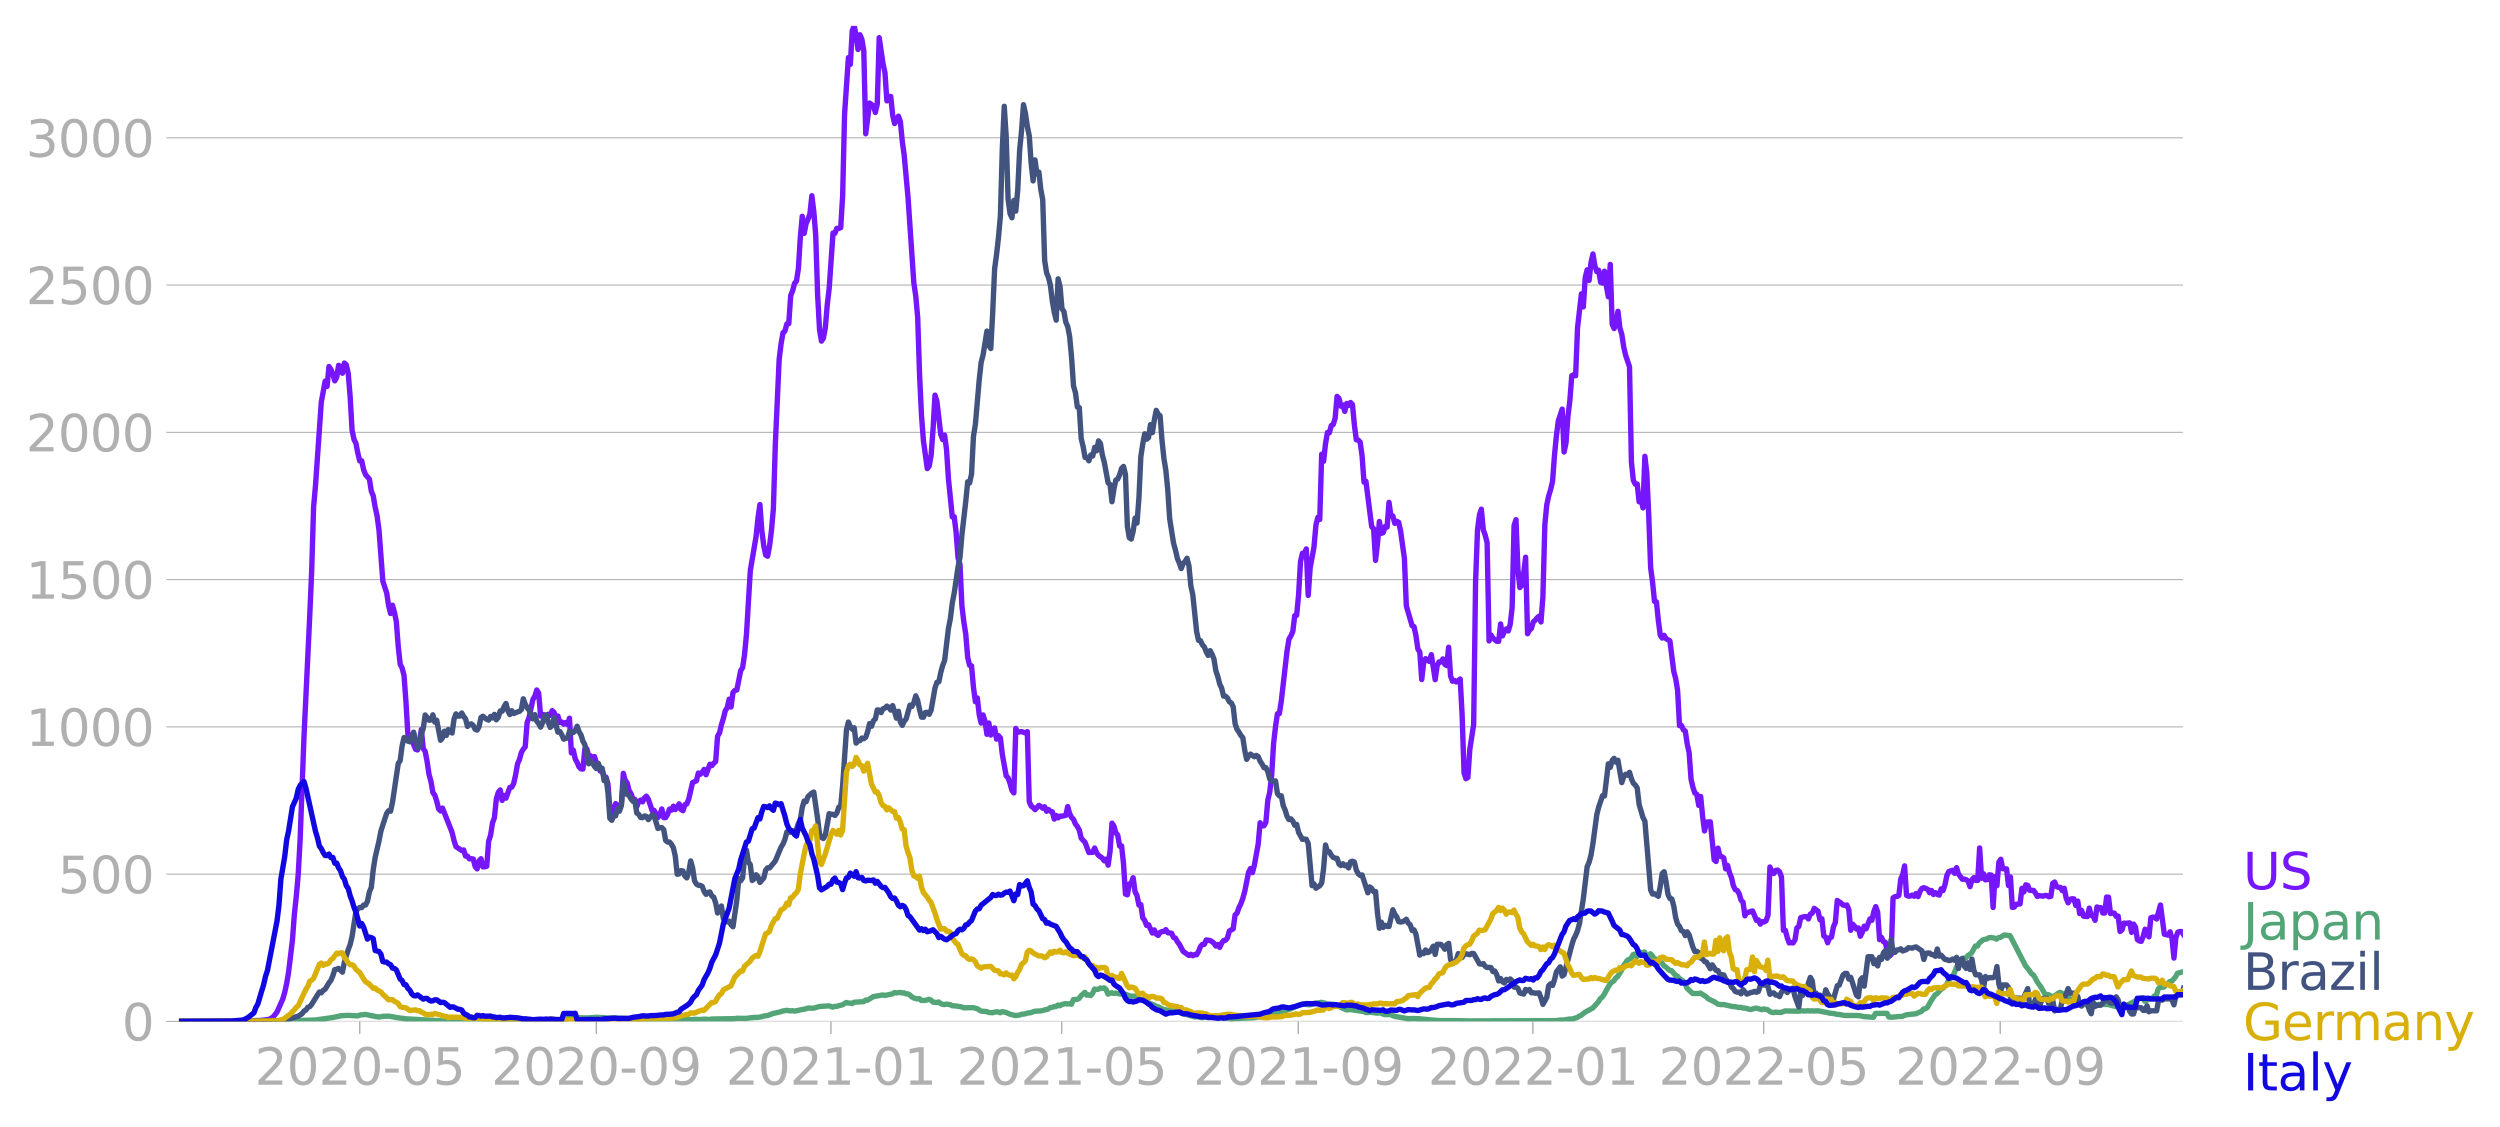 <svg xmlns="http://www.w3.org/2000/svg" xmlns:xlink="http://www.w3.org/1999/xlink" width="928.157" height="418.317" viewBox="0 0 696.117 313.738"><defs><style>*{stroke-linejoin:round;stroke-linecap:butt}</style></defs><g id="figure_1"><path id="patch_1" d="M0 313.738h696.117V0H0v313.738z" style="fill:none"/><g id="axes_1"><path id="patch_2" d="M49.83 284.4h558V7.2h-558v277.2z" style="fill:none"/><g id="matplotlib.axis_1"><g id="xtick_1"><g id="line2d_1"><defs><path id="ma70fca0726" d="M0 0v3.5" style="stroke:#b0b0b0;stroke-width:.4"/></defs><use xlink:href="#ma70fca0726" x="100.168" y="284.4" style="fill:#b0b0b0;stroke:#b0b0b0;stroke-width:.4"/></g><g id="text_1" style="fill:#b0b0b0" transform="matrix(.14 0 0 -.14 70.92 302.038)"><defs><path id="DejaVuSans-32" d="M1228 531h2203V0H469v531q359 372 979 998 621 627 780 809 303 340 423 576 121 236 121 464 0 372-261 606-261 235-680 235-297 0-627-103-329-103-704-313v638q381 153 712 231 332 78 607 78 725 0 1156-363 431-362 431-968 0-288-108-546-107-257-392-607-78-91-497-524-418-433-1181-1211z" transform="scale(.016)"/><path id="DejaVuSans-30" d="M2034 4250q-487 0-733-480-245-479-245-1442 0-959 245-1439 246-480 733-480 491 0 736 480 246 480 246 1439 0 963-246 1442-245 480-736 480zm0 500q785 0 1199-621 414-620 414-1801 0-1178-414-1799Q2819-91 2034-91q-784 0-1198 620-414 621-414 1799 0 1181 414 1801 414 621 1198 621z" transform="scale(.016)"/><path id="DejaVuSans-2d" d="M313 2009h1684v-512H313v512z" transform="scale(.016)"/><path id="DejaVuSans-35" d="M691 4666h2478v-532H1269V2991q137 47 274 70 138 23 276 23 781 0 1237-428 457-428 457-1159 0-753-469-1171Q2575-91 1722-91q-294 0-599 50Q819 9 494 109v635q281-153 581-228t634-75q541 0 856 284 316 284 316 772 0 487-316 771-315 285-856 285-253 0-505-56-251-56-513-175v2344z" transform="scale(.016)"/></defs><use xlink:href="#DejaVuSans-32"/><use xlink:href="#DejaVuSans-30" x="63.623"/><use xlink:href="#DejaVuSans-32" x="127.246"/><use xlink:href="#DejaVuSans-30" x="190.869"/><use xlink:href="#DejaVuSans-2d" x="254.492"/><use xlink:href="#DejaVuSans-30" x="290.576"/><use xlink:href="#DejaVuSans-35" x="354.199"/></g></g><g id="xtick_2"><use xlink:href="#ma70fca0726" id="line2d_2" x="166.035" y="284.4" style="fill:#b0b0b0;stroke:#b0b0b0;stroke-width:.4"/><g id="text_2" style="fill:#b0b0b0" transform="matrix(.14 0 0 -.14 136.787 302.038)"><defs><path id="DejaVuSans-39" d="M703 97v575q238-113 481-172 244-59 479-59 625 0 954 420 330 420 377 1277-181-269-460-413-278-144-615-144-700 0-1108 423-408 424-408 1159 0 718 425 1152 425 435 1131 435 810 0 1236-621 427-620 427-1801 0-1103-524-1761Q2575-91 1691-91q-238 0-482 47Q966 3 703 97zm1256 1978q425 0 673 290 249 291 249 798 0 503-249 795-248 292-673 292t-673-292q-248-292-248-795 0-507 248-798 248-290 673-290z" transform="scale(.016)"/></defs><use xlink:href="#DejaVuSans-32"/><use xlink:href="#DejaVuSans-30" x="63.623"/><use xlink:href="#DejaVuSans-32" x="127.246"/><use xlink:href="#DejaVuSans-30" x="190.869"/><use xlink:href="#DejaVuSans-2d" x="254.492"/><use xlink:href="#DejaVuSans-30" x="290.576"/><use xlink:href="#DejaVuSans-39" x="354.199"/></g></g><g id="xtick_3"><use xlink:href="#ma70fca0726" id="line2d_3" x="231.367" y="284.4" style="fill:#b0b0b0;stroke:#b0b0b0;stroke-width:.4"/><g id="text_3" style="fill:#b0b0b0" transform="matrix(.14 0 0 -.14 202.12 302.038)"><defs><path id="DejaVuSans-31" d="M794 531h1031v3560L703 3866v575l1116 225h631V531h1031V0H794v531z" transform="scale(.016)"/></defs><use xlink:href="#DejaVuSans-32"/><use xlink:href="#DejaVuSans-30" x="63.623"/><use xlink:href="#DejaVuSans-32" x="127.246"/><use xlink:href="#DejaVuSans-31" x="190.869"/><use xlink:href="#DejaVuSans-2d" x="254.492"/><use xlink:href="#DejaVuSans-30" x="290.576"/><use xlink:href="#DejaVuSans-31" x="354.199"/></g></g><g id="xtick_4"><use xlink:href="#ma70fca0726" id="line2d_4" x="295.628" y="284.4" style="fill:#b0b0b0;stroke:#b0b0b0;stroke-width:.4"/><g id="text_4" style="fill:#b0b0b0" transform="matrix(.14 0 0 -.14 266.38 302.038)"><use xlink:href="#DejaVuSans-32"/><use xlink:href="#DejaVuSans-30" x="63.623"/><use xlink:href="#DejaVuSans-32" x="127.246"/><use xlink:href="#DejaVuSans-31" x="190.869"/><use xlink:href="#DejaVuSans-2d" x="254.492"/><use xlink:href="#DejaVuSans-30" x="290.576"/><use xlink:href="#DejaVuSans-35" x="354.199"/></g></g><g id="xtick_5"><use xlink:href="#ma70fca0726" id="line2d_5" x="361.496" y="284.4" style="fill:#b0b0b0;stroke:#b0b0b0;stroke-width:.4"/><g id="text_5" style="fill:#b0b0b0" transform="matrix(.14 0 0 -.14 332.248 302.038)"><use xlink:href="#DejaVuSans-32"/><use xlink:href="#DejaVuSans-30" x="63.623"/><use xlink:href="#DejaVuSans-32" x="127.246"/><use xlink:href="#DejaVuSans-31" x="190.869"/><use xlink:href="#DejaVuSans-2d" x="254.492"/><use xlink:href="#DejaVuSans-30" x="290.576"/><use xlink:href="#DejaVuSans-39" x="354.199"/></g></g><g id="xtick_6"><use xlink:href="#ma70fca0726" id="line2d_6" x="426.828" y="284.4" style="fill:#b0b0b0;stroke:#b0b0b0;stroke-width:.4"/><g id="text_6" style="fill:#b0b0b0" transform="matrix(.14 0 0 -.14 397.58 302.038)"><use xlink:href="#DejaVuSans-32"/><use xlink:href="#DejaVuSans-30" x="63.623"/><use xlink:href="#DejaVuSans-32" x="127.246"/><use xlink:href="#DejaVuSans-32" x="190.869"/><use xlink:href="#DejaVuSans-2d" x="254.492"/><use xlink:href="#DejaVuSans-30" x="290.576"/><use xlink:href="#DejaVuSans-31" x="354.199"/></g></g><g id="xtick_7"><use xlink:href="#ma70fca0726" id="line2d_7" x="491.089" y="284.4" style="fill:#b0b0b0;stroke:#b0b0b0;stroke-width:.4"/><g id="text_7" style="fill:#b0b0b0" transform="matrix(.14 0 0 -.14 461.841 302.038)"><use xlink:href="#DejaVuSans-32"/><use xlink:href="#DejaVuSans-30" x="63.623"/><use xlink:href="#DejaVuSans-32" x="127.246"/><use xlink:href="#DejaVuSans-32" x="190.869"/><use xlink:href="#DejaVuSans-2d" x="254.492"/><use xlink:href="#DejaVuSans-30" x="290.576"/><use xlink:href="#DejaVuSans-35" x="354.199"/></g></g><g id="xtick_8"><use xlink:href="#ma70fca0726" id="line2d_8" x="556.957" y="284.4" style="fill:#b0b0b0;stroke:#b0b0b0;stroke-width:.4"/><g id="text_8" style="fill:#b0b0b0" transform="matrix(.14 0 0 -.14 527.709 302.038)"><use xlink:href="#DejaVuSans-32"/><use xlink:href="#DejaVuSans-30" x="63.623"/><use xlink:href="#DejaVuSans-32" x="127.246"/><use xlink:href="#DejaVuSans-32" x="190.869"/><use xlink:href="#DejaVuSans-2d" x="254.492"/><use xlink:href="#DejaVuSans-30" x="290.576"/><use xlink:href="#DejaVuSans-39" x="354.199"/></g></g></g><g id="matplotlib.axis_2"><g id="ytick_1"><path id="line2d_9" d="M49.83 284.4h558" clip-path="url(#p54c6585b5b)" style="fill:none;stroke:#b0b0b0;stroke-width:.3;stroke-linecap:square"/><g id="line2d_10"><defs><path id="me54a532d33" d="M0 0h-3.5" style="stroke:#b0b0b0;stroke-width:.3"/></defs><use xlink:href="#me54a532d33" x="49.83" y="284.4" style="fill:#b0b0b0;stroke:#b0b0b0;stroke-width:.3"/></g><use xlink:href="#DejaVuSans-30" id="text_9" style="fill:#b0b0b0" transform="matrix(.14 0 0 -.14 33.922 289.719)"/></g><g id="ytick_2"><path id="line2d_11" d="M49.83 243.394h558" clip-path="url(#p54c6585b5b)" style="fill:none;stroke:#b0b0b0;stroke-width:.3;stroke-linecap:square"/><use xlink:href="#me54a532d33" id="line2d_12" x="49.83" y="243.394" style="fill:#b0b0b0;stroke:#b0b0b0;stroke-width:.3"/><g id="text_10" style="fill:#b0b0b0" transform="matrix(.14 0 0 -.14 16.108 248.713)"><use xlink:href="#DejaVuSans-35"/><use xlink:href="#DejaVuSans-30" x="63.623"/><use xlink:href="#DejaVuSans-30" x="127.246"/></g></g><g id="ytick_3"><path id="line2d_13" d="M49.83 202.388h558" clip-path="url(#p54c6585b5b)" style="fill:none;stroke:#b0b0b0;stroke-width:.3;stroke-linecap:square"/><use xlink:href="#me54a532d33" id="line2d_14" x="49.83" y="202.388" style="fill:#b0b0b0;stroke:#b0b0b0;stroke-width:.3"/><g id="text_11" style="fill:#b0b0b0" transform="matrix(.14 0 0 -.14 7.2 207.707)"><use xlink:href="#DejaVuSans-31"/><use xlink:href="#DejaVuSans-30" x="63.623"/><use xlink:href="#DejaVuSans-30" x="127.246"/><use xlink:href="#DejaVuSans-30" x="190.869"/></g></g><g id="ytick_4"><path id="line2d_15" d="M49.83 161.382h558" clip-path="url(#p54c6585b5b)" style="fill:none;stroke:#b0b0b0;stroke-width:.3;stroke-linecap:square"/><use xlink:href="#me54a532d33" id="line2d_16" x="49.83" y="161.382" style="fill:#b0b0b0;stroke:#b0b0b0;stroke-width:.3"/><g id="text_12" style="fill:#b0b0b0" transform="matrix(.14 0 0 -.14 7.2 166.701)"><use xlink:href="#DejaVuSans-31"/><use xlink:href="#DejaVuSans-35" x="63.623"/><use xlink:href="#DejaVuSans-30" x="127.246"/><use xlink:href="#DejaVuSans-30" x="190.869"/></g></g><g id="ytick_5"><path id="line2d_17" d="M49.83 120.376h558" clip-path="url(#p54c6585b5b)" style="fill:none;stroke:#b0b0b0;stroke-width:.3;stroke-linecap:square"/><use xlink:href="#me54a532d33" id="line2d_18" x="49.83" y="120.376" style="fill:#b0b0b0;stroke:#b0b0b0;stroke-width:.3"/><g id="text_13" style="fill:#b0b0b0" transform="matrix(.14 0 0 -.14 7.2 125.695)"><use xlink:href="#DejaVuSans-32"/><use xlink:href="#DejaVuSans-30" x="63.623"/><use xlink:href="#DejaVuSans-30" x="127.246"/><use xlink:href="#DejaVuSans-30" x="190.869"/></g></g><g id="ytick_6"><path id="line2d_19" d="M49.83 79.37h558" clip-path="url(#p54c6585b5b)" style="fill:none;stroke:#b0b0b0;stroke-width:.3;stroke-linecap:square"/><use xlink:href="#me54a532d33" id="line2d_20" x="49.83" y="79.37" style="fill:#b0b0b0;stroke:#b0b0b0;stroke-width:.3"/><g id="text_14" style="fill:#b0b0b0" transform="matrix(.14 0 0 -.14 7.2 84.69)"><use xlink:href="#DejaVuSans-32"/><use xlink:href="#DejaVuSans-35" x="63.623"/><use xlink:href="#DejaVuSans-30" x="127.246"/><use xlink:href="#DejaVuSans-30" x="190.869"/></g></g><g id="ytick_7"><path id="line2d_21" d="M49.83 38.364h558" clip-path="url(#p54c6585b5b)" style="fill:none;stroke:#b0b0b0;stroke-width:.3;stroke-linecap:square"/><use xlink:href="#me54a532d33" id="line2d_22" x="49.83" y="38.364" style="fill:#b0b0b0;stroke:#b0b0b0;stroke-width:.3"/><g id="text_15" style="fill:#b0b0b0" transform="matrix(.14 0 0 -.14 7.2 43.683)"><defs><path id="DejaVuSans-33" d="M2597 2516q453-97 707-404 255-306 255-756 0-690-475-1069Q2609-91 1734-91q-293 0-604 58T488 141v609q262-153 574-231 313-78 654-78 593 0 904 234t311 681q0 413-289 645-289 233-804 233h-544v519h569q465 0 712 186t247 536q0 359-255 551-254 193-729 193-260 0-557-57-297-56-653-174v562q360 100 674 150t592 50q719 0 1137-327 419-326 419-882 0-388-222-655t-631-370z" transform="scale(.016)"/></defs><use xlink:href="#DejaVuSans-33"/><use xlink:href="#DejaVuSans-30" x="63.623"/><use xlink:href="#DejaVuSans-30" x="127.246"/><use xlink:href="#DejaVuSans-30" x="190.869"/></g></g></g><path id="line2d_23" d="m49.83 284.4 18.743-.082 2.677-.152 1.071-.012 1.071-.117 1.607-.211 1.07-.668 1.072-1.37 1.606-3.633.536-1.874.535-2.414.536-3.198 1.071-8.916.536-7.147.535-5.002.536-6.093.535-9.794 1.071-28.54 1.607-33.754.535-12.372.536-17.89.535-6.034 1.607-23.163 1.07-5.834.536 1.464.536-5.53.535.809.536 1.288.535 1.887.536-.984.535-3.34.536.34.535 1.863.536-2.823.535.468.536 2.39.535 6.467.536 9.362.535 2.577.536 1.066.535 2.765.536 2.156.535-.047.536 2.484.535 1.37 1.071 1.242.536 3.351.535 1.3.536 3.187.535 2.367.536 4.03 1.07 14.212 1.072 3.257.535 3.538.536 2.18.535-2.297.536 1.921.535 2.637.536 6.877.535 4.967.536 1.067.536 2.062.535 7.287.536 9.08.535.21 1.607 3.996.535.187.536-1.956.535-3.726.536 5.296.535.796.536 2.8.535 3.632.536 1.91.535 3.105.536.726.535 1.664.536 2.19.535.551.536-.796 2.677 6.795.536 2.25.535 1.675 1.607 1.101.535-.164.536 1.71.535.024.536.75.535-.047.536.094.535 2.12.536.621.535-2.237.536-.586.535 2.25h.536l.535-.165.536-6.97.535-1.641.536-3.445.535-1.476.536-5.225.535-1.804.536-.68.535 2.917.536-1.394.535.762 1.071-2.988.536-.07.536-1.031.535-2.355.536-3.081.535-1.23.536-1.957.535-.914.536-.656.535-6.795.536-1.36 1.07-5.037.536-.914.536-1.734.535.867.536 6.397.535-.457.536.14.535 1.266.536-1.453.535.316.536-1.312.535.469.536 2.038.535-1.019.536 1.804.535-.14.536.597.535-.445.536.55.535-1.757.536 9.654.535-.773.536 2.449.535.972.536 1.277.535.527.536.047.535-5.541.536-.082.535 2.026.536-.082.535.774.536-.574.535 1.827 1.071 2.215.536-.34.535 1.98.536.047.535 1.863.536 6.959.535-.539.536 1.324.535-2.238 1.071 1.148.536-1.148.535-8.412.536 1.957.536.69.535 2.157.536.831.535 1.512.536.105.535 1.992.536-1.383.535-.445.536.516.535-1.125.536-.457.535.844 1.071 3.198.536-.094 1.07 1.957.536-.762.536-1.581.535 2.413.536-.011.535-.903.536-1.464.535.293.536-1.102.535.938.536-.61.535-.972.536 1.558.535.34.536-1.664.535-.222.536-1.36 1.07-4.58 1.072-.516.535-2.144.536.352.535-.54.536-.82.535 1.477 1.071-2.917.536.386.535-.668.536-.48.535-7.065.536-.89.535-2.296.536-1.734.535-2.191.536-.773.535-2.402.536 2.167.535-4.03.536-.598.536-.105 1.07-5.366.536-.867.536-3.585.535-5.589 1.071-17.808 1.607-9.501.535-5.167.536-3.738.535 7.276.536 4.17.535 2.602.536.328.535-2.789.536-4.381.535-6.08.536-17.75 1.07-23.784.536-4.358.536-3.093.535-.457.536-1.992.535-.082.536-7.838.535-1.312.536-2.062.535-.633.536-3.526.535-8.623.536-5.893.535 4.756.536-2.706.535-1.207.536-1.535.535-5.038.536 4.359.535 6.56.536 16.766.535 9.654.536 3.14.535-.843.536-2.847.535-6.386.536-4.592 1.07-15.419.536.059.536-1.37.535.023.536-.211.535-8.775.536-22.823 1.071-15.746.536 1.862.535-9.384.536-1.324.535 2.624.536 3.949.535-4.09.536 1.254.535 3.234.536 23.08 1.07-8.552 1.072.785.535 1.827.536-2.354.535-18.465 1.071 7.276.536 2.507.535 7.803.536-1.23.535.011.536 5.19.535 2.344.536-.89.535-1.149.536 1.523.535 5.495.536 3.878 1.07 11.798 1.607 23.701.536 3.644.535 5.893.536 16.262.535 11.177.536 7.041 1.07 7.71.536-.692.536-3.081.535-7.194.536-9.478.535 1.699 1.071 9.22.536 1.453.535-1.253.536 4.042.535 8.13 1.071 10.615.536-.07.535 4.499.536 7.006.536 1.78.535 11.553.536 4.475.535 3.41.536 6.467.535 2.19.536.153.535 5.975.536 4.007.535-1.043.536 4.687.535 2.308.536-2.25.535 1.781.536 3.597.535-3.14.536 3.35.535-1.557.536-.41.535 3.104.536-.96.535.62.536 4.581 1.07 5.964.536.574.536 1.511.535 1.992.536.691.535-17.937.536 1.031 1.07-.176 1.072.399.535-.375.536 19.507.535 1.23.536.387.535.597 1.071-1.183.536.316.535.457.536-.398.535 1.253.536-.48.535.48.536.176.535 2.004.536-1.008.535.668.536-.48.535.011 1.071-.222.536-2.45.535 1.993.536 1.03.536.54.535 1.288.536.703.535.984.536 2.285 1.07 1.137 1.072 2.835 1.07-.07.536-1.184.536 1.312.535.738 1.071.762.536.75.535-.457.536 1.664.535-3.878.536-7.803.535.785.536 1.874.535.668.536 3.046.535-.047.536 4.98.535 8.423.536.211.535-2.999.536-.246.535-1.511.536 3.925.535.995.536 2.672.535-.106.536 3.702.535.668.536 1.418.535-.176 1.071 2.296.536-.867.535 1.149.536.386.535-.832.536-.246.535-.035.536-.492.535.844 1.071.152.536 1.183.535.176.536 1.008.535.68 1.072 2.014 1.606 1.125.536-.316.535.386.536-.328.535.059.536-.95.535-1.335.536-.597h.535l.536-1.242 1.07.176.536.304.536.434.535.785.536-.422.535.797.536-1.16.535-.75.536-.082.535-.61.536-1.968 1.07-.585.536-3.902.536-.468.535-1.535.536-1.09.535-1.5.536-1.91 1.07-5.342.536-1.054.536 1.148.535-2.039 1.071-5.916.536-5.928.535.867.536-.047.535-.961.536-6.14.535-2.249.536-4.674.535-8.846.536-4.721.535-3.597.536-.035.535-3.457 1.607-14 .535-3.292.536-.88.536-1.241.535-4.417.536-.105.535-5.753.536-9.197.535-2.308.536-.012.535-1.195.536 12.946.535-7.638 1.071-5.811.536-6.105.535-2.179.536.563.535-18.148.536 1.968.535-4.92.536-3.106.535.082.536-2.003.535-.281.536-1.758.535-6.08.536.562.535 2.168.536-.352.535 1.793.536-2.203.535.563.536-.832.535.597.536 5.647.535 4.136.536.082.535.574.536 3.831.535 7.311.536-.234 1.606 12.63.536.574.535 8.81.536-4.628.535-6.198.536 3.304.535-.222.536-1.687.535.164.536-6.878.535 3.785h.536l.535 2.05.536-.562.535.257.536 2.344 1.071 7.72.536 13.216 1.606 5.53.536.258.535 2.507.536 3.714.535.843.536 7.663.535-4.57.536-1.241.535.316.536.469.535-1.898 1.071 6.959.536-3.855.535-1.09.536.012.535-.843.536 1.523.535.328.536-5.096.535 8.002.536 1.452.535-.21.536.41 1.07-.809.536 9.97.536 16.168.535 1.606.536-.34.535-7.827 1.071-6.9.536-39.846.535-14.317.536-4.23.535-1.581.536 5.729.535 1.5.536 2.108.535 27.345.536-1.663.535.878 1.071.903h.536l.535-4.84.536 3.317.535-1.301.536-.644.535.585.536-1.85.535-4.652.536-22.858.536-1.617.535 13.767.536 5.12.535-.586.536-3.445.535-4.417.536 21.312.535-.973.536-.492.535-1.863.536-.421.535-.68.536-.469.535 1.606.536-7.089.535-19.999.536-5.506.535-2.496.536-1.757.535-2.238.536-7.24.535-5.448.536-4.195 1.07-3.28.536 11.927.536-2.554.535-7.393.536-4.347.535-6.96.536-.257.535.293.536-13.403 1.07-9.408.536 3.632.536-8.213.535-2.109.536 2.953.535-5.003.536-2.355.535 3.269.536 1.628.535-.363.536 3.34.535.222.536-3.304.535 4.17.536 2.953.535-9.01.536 16.637.535 1.207.536-1.359.535-3.433.536 4.616.535 1.793.536 3.503.535 2.331 1.072 3.187.535 26.549.536 5.084.535 1.066.536-.035.535 4.944.536-.89.535 2.59.536-14.365.535 4.745.536 11.716.535 14.61.536 4.019.535 5.307.536.129.535 5.202.536 4.089.535.796.536-.75.535.914 1.071.598 1.071 8.47.536 2.05.535 3.223.536 9.888.535-.07.536 1.23.535.328.536 3.597.535 2.437.536 7.393.535 2.296.536 1.57.535.316.536 3.105.535-2.496.536 5.53.535 4.077.536-2.46 1.07-.07 1.072 10.556.535.48.536-3.714.535 2.226.536.153.535.351.536 3.035.535-.961.536 2.074.535 1.277.536 2.343.535 1.066.536.223.536.913.535 1.805.536.527.535 3.808.536-.985h.535l.536-.246.535-.105 1.071 2.6.536-.128.535 1.183.536-.714.535.105.536-.34.535-1.511.536-13.45.535 1.312.536.492.535-.855.536-.082.535.469.536 1.43.535 14.855.536-.024.535 2.04.536 1.499.535-.082.536.093.535-.82.536-3.362.535-.387.536-2.472 1.07-.304.536.023.536.633.535-1.36.536-.245.535-1.336 1.071.785.536 2.378.535-.281.536 4.804.535.34.536 1.546.535-1.37.536-.2.535-2.835.536-1.266.535-6.104 1.071.738.536.551.535.059.536-.082.535 1.3.536 5.74.536-1.71.535.563.536.796.535-.292.536 2.296.535-1.078.536-1.722.535.726 1.071-2.753.536.387.535-2.39.536-1.406.535 1.5.536 7.697.535-.657.536 1.219.535.164.536 2.577.535 1.336.536-.48.535-15.805.536-.34.535-.047.536-.28.535-4.582.536-1.218.535-2.437.536 8.19.535.245.536-.047.535-.27.536.34.535-.773.536.867.535-1.44.536-.832.535-.211 1.071.445.536.96.535-.62.536 1.113.535-.516.536.469.535.21.536-1.733.535.468.536-1.652.535-2.577.536-1.078 1.071-.34.535.855.536-1.581.535 1.757 1.072 1.476.535-.058.536.187.535.364.536 1.57.535-1.91.536-.61.535.774.536.011.535-9.044.536 8.435.535-1.242.536 1.687.535-.082.536-1.323.535.082.536 9.02.535-8.575.536 2.495.535-6.572.536-.774.535 2.625 1.071.07.536 4.604.535-2.366.536 8.47.535-.082.536-.785 1.07-.093.536-4.359.536 1.008.535-1.992.536.2.535 1.347 1.071.023.536.738.535.95.536-.235 1.07.152.536-.21.536.046.535.328.536-.105.535-3.644.536-.351.535 1.277.536.199.535.023.536.902.535-.656.536 2.777.535 1.265.536-.96.535-.176.536.059.536 1.827.535-1.23.536 3.48.535-.89.536 1.604 1.07.106.536-2.332.536 2.027.535.152.536 1.207.535-3.725.536.222.535-.012.536 1.477.535.011.536-4.452.535.035.536 4.558.535-.14.536.023.535.914.536-.094.535 4.288.536-.445.535-1.875.536.047 1.07-.117.536 2.636.536-2.296.535.785.536 3.538.535.363.536.117.535-1.324.536-2.05.535 1.289.536.832.535-5.308.536-.187.535.012.536.515 1.07-3.901 1.072 8.142 1.07.246.536-.914.536 1.922.535 5.377.536-5.717.535-1.464.536-.2h.535l.536.856h0" clip-path="url(#p54c6585b5b)" style="fill:none;stroke:#7516fd;stroke-width:1.5;stroke-linecap:square"/><path id="line2d_24" d="m49.83 284.4 23.027-.094 2.677-.14 2.678.07 2.142.012 7.497-.235 3.213-.457 1.607-.234 1.606-.316.536-.164 2.142-.117 2.677.152.536-.234 1.606-.176 2.678.55 1.07.176 1.072-.21 1.606-.036 1.071.153 1.071.222 2.678.363 10.175.574 2.677-.035.536-.175 2.142.035 1.07-.047.536.222 2.142.036 3.213.058 2.678-.023 9.104-.082 1.606-.059 1.071.035 3.749-.246 2.677-.082 2.142-.363 1.071-.105 1.071-.059 2.678.082 2.677-.187 2.142.093 1.071.106 1.607-.047.535.094 1.071-.024 2.143.094.535-.012 1.071.129 1.071.094.536.082h1.07l2.143-.047 2.677-.012 1.071.082 4.82.14 1.07-.14 1.607.012.536.023.535-.093 1.607.035 1.07-.094 1.607.082.536-.117 6.426-.106.536-.093 2.677.023 1.071-.152 1.071-.106 1.071-.023 1.071-.176.536-.199 1.07-.129 1.607-.597 1.607-.34 1.07-.328 1.072-.188 1.07.164.536-.07.536.129 3.213-.656.535-.188 1.607.012 1.606-.457 2.678-.187 1.07.363.536-.234.536.035.535-.2 1.071-.245 1.071-.668.536.176h.536l.535.14.536-.375 2.677-.152.536-.469.535.059 1.607-.996 2.677-.469.536.141 2.142-.445.535-.352.536.106 1.07-.153.536.153.536-.035.535.292.536-.011.535.304.536.504.535.34 1.071.281.536-.082.535.492 1.071-.012 1.071-.292.536.199.535.55 1.071.141.536-.164.535.433.536.235.535.058.536-.129 1.071.153.535.293 1.071.082 1.607.257.536.258 2.142-.058.535.011 1.071.281 1.071.668 1.607.13.535.257 1.071.059 1.071-.258.536.047.535.234.536-.328 1.07.234 1.072.48 1.606.399 1.071-.14.536-.223 1.07-.117.536-.188 1.071-.164 1.071-.387 1.607-.07 1.07-.27 1.072-.269.535-.41.536-.058.535-.211.536-.012.535-.422.536.2.535-.34 1.071-.282.536.153.535-.106.536.153.536-1.277 1.07-.082.536-.258.536-.738 1.07-.961.536.785.536-.094.535.211.536-.597.535-1.207.536.105.535-.047.536-.363.535.13.536-.177.535.434.536 1.312 1.07-.387.536.2.536-.094 1.07.21 1.607.165.536.105.535.317 1.607.07.535.199.536.469.535.27 1.071.315.536.176.535.375 1.607.644.535.317.536.14 1.606.809.536.058.535.2.536-.012.535.117.536-.035 5.89 1.71 1.072-.023.535.187.536.047 1.07-.129.536.118 2.142-.164h.536l.535.187 2.678.21.535.13 1.071-.106 5.355-.222 2.678-.469.535-.012.536-.175.535-.328 3.213-.703.536.058 1.071-.457.535-.246.536-.093.536-.293 1.07-.422.536-.305 1.607-.445.535.21 1.071.095 1.607-.528.535.047 1.071-.222 1.071.257.536.293.535.047 1.071-.082.536.305.535.094 2.678 1.206 1.07-.093 3.75.55.535.258.535.035.536-.14 2.142.292.535-.082.536.07.535.27.536.129h1.07l.536.035 1.071.469 1.607.281 2.142.375 1.607-.059 1.606.082 3.213.317 2.678.199 1.606-.012 3.749.024 2.677.07 24.098-.082 1.071-.164 1.071-.012 1.607-.27.535.024 1.607-.445.535-.387.536-.222 1.07-.856 2.143-1.16 1.606-1.757.536-.867.535-.445.536-.762 1.07-1.98.536-.867.536-.55.535-.34.536-.808.535-.422 1.071-1.699.536-1.254 1.071-1.558 1.071-.539.536-1.007.535-.188.536.762.535-.797.536-.445.535.176.536-.293.535.984.536.129.535-.61.536.516.535.843.536.141.535.914.536-.129.535.258.536.82.535.293 1.071.996.536.047 1.07 1.3.536.2.536.62.535.434.536.28.535.68.536 1.371 1.606 1.488 1.607.012.535-.13 1.607 1.02.535.54 1.071.55.536.21 1.07.739 1.072.175.535-.058 2.678.597.535.012 1.072.223.535-.059.536.211h.535l1.607.434 1.606-.422 1.607.457.535-.223 1.071.223.536.468.535.246.536.094.535-.152.536.093 1.07.012 1.072-.41 3.748.07 1.071-.117.536.082 1.07-.093.536.082.536-.07.535.07 1.071-.07 2.678.491.535.153 1.607.187.535.176h.536l1.606.304h1.071l1.072.012 1.07-.023 1.072.082 1.07.234 2.678.2.536-1.067 3.213-.035.535 1.031 1.071.047 1.607-.188 1.07-.046 1.072-.434 1.606-.176 1.071-.105 1.607-.68.535-.644.536-.094.535-.34 1.071-1.91 1.071-1.593.536-.304 1.07-1.207.536-.328 1.071-1.02.536-1.077.535-.598 1.071-1.476.536-1.582.535-.96.536-.528.536.047.535-1.218.536-.012.535-.632 1.071-.785 1.071-1.934.536.024.535-.855 1.071-.914 1.071-.235.536-.316.535-.082 1.071.188.536.28.535-.433.536-.082 1.07-.656 1.607.2 4.284 8.341 1.071 1.347.536.82.535.375.536.797.535 1.09 1.071 1.488 1.071 1.874.536.27.535.035 1.071.609 1.071-.574.536-.434.535-.257.536.246.535.468.536.258 1.606 1.125.536.164.536.035.535.445 1.071.387 1.607.422.535.351.536-.34.535-.164.536.082 1.606-.14.536-.176.535.21 1.071.013 1.607.445.535.14.536-.164 1.606-.105.536-.164.535-.047 1.607-.75 1.07-.62 1.072-.516.535-.07.536.937.535-.164.536-.469 1.07-.2.536-.643.536-.106.535-1.804.536-.574.535.117.536-.094.535-.738.536-.234.535-.54.536-.105 1.071-1.195.535-1.019 1.607-.457h0" clip-path="url(#p54c6585b5b)" style="fill:none;stroke:#53a577;stroke-width:1.5;stroke-linecap:square"/><path id="line2d_25" d="m49.83 284.4 27.31-.07 2.143-.328 2.678-.727 1.07-.34 1.072-.656.535-.773.536-.234.535-.785.536-.188.535-.644 1.607-2.59.535-.843.536.223.535-.68.536-.316 1.07-1.793.536-.667.536-1.29.535-1.71.536-.105.535-.234 1.071 1.042.536-2.776 1.07-3.468.536-1.418.536-2.25 1.07-6.924.536-.796.536-.387.535.047.536-.715.535.012.536-1.066.535-2.578.536-1.277.535-4.932.536-3.398 1.07-4.58.536-2.777 1.071-3.351.536-1.594.535-.714.536.129.535-2.402 1.607-10.884.535-.797.536-4.054.536-2.366.535.093.536.89.535.177 1.071-2.66 1.071 4.323.536-.164.535-3.643.536-1.559.535-3.749 1.071 1.453.536-.059.535-1.429.536 2.015.535-.515 1.071 5.565.536-.656.535-1.851.536 1.16.535-1.629.536.62.535.34.536-3.854.535-1.464.536.597.535.024.536-.867.535.949.536.69.535 2.098.536-.574.535-.129.536.469.535 1.042.536.211.535-.925.536-2.578.535-.34 1.071.856.536.199.535-1.02.536.434.535-.996.536 1.5.535-.691.536-1.758.535.07.536-1.253.535-.902.536 2.05.535 1.031.536-1.066.536.785 1.07-.457.536-.164.536-.492.535-2.988.536 1.488.535.973.536.69 1.07 2.438.536-1.195.536 1.85.535.669.536.972.535-1.171.536-1.957.535-.281.536 2.132.535 1.336.536-.527.535-2.191 1.071 4.053.536-.187.535.914.536 1.218.535-.21.536-.083.535-1.85.536.245.535.059.536-.516.535-1.23.536 1.547.535.855.536 1.746.535.984 1.071 5.319.536-.809.535.633.536.89.535.621.536-1.464.535 1.382h.536l.535 3.433.536-.668.535 3.831.536 7.323.535.55.536-1.253.535.012.536-1.91.535.621.536-1.617.535-6.526.536 2.285.536 1.23.535.234.536 1.008.535.633.536-.094.535 3.374.536.352.535.867.536.07.535-.48.536.14.535.879 1.071-1.336.536.258 1.07 3.538.536-.222.536-.024.535.563.536 3.01.535.446h.536l.535.632.536.938.535 2.331.536 5.062.535-.082.536-.926.535.129.536 1.394.535.504.536-1.547.535-3.163.536 1.886.535 3.62.536.938.535.328.536.023.535.281.536 1.43.535.785.536-.54.535-.116.536 1.113.535.351.536 1.605.535 2.789.536-1.336.535-.61.536 3.539.535.75.536.152.535-.246.536 1.055.535.515 1.072-7.44.535-5.928.536.586.535-.832.536-5.624.535-2.108.536 3.315.535.738.536 4.417.535-.445.536-1.148.535.597.536 1.535 1.07-1.242.536-2.19.536-.645.535.047 1.607-1.933 1.07-2.601.536-1.254.536-.867.535-1.324.536-2.038.535-.094.536.2.535-.352.536.527.535-1.031.536-1.594.535-1.03.536-3.422.535-1.827.536.21.535-1.452 1.071-.973.536-.28 1.07 7.45.536 4.253.536.961.535.27.536-.961 1.07-5.952.536.153.536.035.535.304.536-.69.535-1.606.536-.164.535-5.881 1.071-15.56.536-2.096.536 1.241.535.739.536-.387.535 4.265.536-.633.535-.059.536-.714.535.175.536-.41.535-1.534.536-2.262.535.75.536-1.535.535-.515.536-2.507.535.058.536.691.535-1.066.536-.187.535-.55.536.316.535.784.536-1.241 1.07 3.503.536-1.922.536 2.988.535.925.536-1.148.535-.632 1.071-3.843.536.363.535-1.031.536-1.922.535 1.29.536 2.612.535 2.015.536.035.535-1.3.536-.07.535.55.536-1.172 1.07-6.139.536-1.593.536-.14.535-2.59.536-1.956.535-1.371 1.071-8.951.536-2.73.535-4.347.536-2.788 1.071-7.252.536-2.695.535-6.245 1.071-9.314.536-5.46.535.329.536-2.484.535-10.533.536-3.28 1.07-12.454.536-4.827.536-2.074 1.07-6.631.536 4.03.536.82.535-10.005.536-12.197.535-3.925.536-4.803.535-5.952.536-18.84.535-11.727.536 8.307.535 17.574.536 3.983.535 1.184.536-4.84.535 2.977.536-5.776.535-11.142.536-5.495.535-7.205.536 2.355.535 3.643.536 2.648.535 7.698.536 4.862.535-5.847.536 3.925.535-.527.536 4.804.535 2.905.536 16.871.535 3.456.536 1.3.535 2.203.536 4.406.535 3.116.536 2.168.535-11.494.536 2.12.535 6.163.536.797.535 2.988.536 1.195.535 2.823.536 5.811.536 7.909.535 1.85.536 4.031.535.164.536 8.6.535 2.226.536 3.034.535-.012.536.95.535-1.63.536.305.535-2.413.536.949.535-2.742.536.715.535 3.222.536 2.015 1.07 5.74.536.434.536 4.804.535-3.515.536-2.519.535-.28.536-1.22.535-1.757.536-.527.535 2.19.536 14.47.535 3.175.536.387.535-2.144.536-3.68.535 1.36.536-6.924.535-11.552.536-3.562.535-2.812.536 1.512.535-.434.536-3.632.535 2.238.536-3.503.535-2.706.536 1.042.535.457.536 6.819.535 5.12.536 3.233.535 5.484.536 8.06 1.071 6.76.535 1.933.536 2.355.535 1.242.536 1.547.536-1.395.535-.585.536-.879.535 2.097.536 5.612.535 2.402 1.071 10.333.536 2.414.535.082.536 1.171.535.575.536 1.382.535.972.536-1.323.535.984.536 1.335.535 3.28.536 1.594.535 2.086.536 1.148.535 2.226.536.023.535.504.536 1.054.535.317.536 1.054.535 4.757.536 1.546.535.75.536.95.535.608.536 3.527.535 2.519.536-.867.535-.586 1.071.727.536-.364.535.317.536 1.288.535.785.536 1.02h.535l.536 1.101.535 2.039.536.644 1.07-.106.536 3.527.536.656.535-.035.536 2.753.535 1.207.536 1.78.535.891.536-.21.536.644.535 1.16.536-.258.535 2.226 1.071 1.956.536-.105.535.082.536 1.148 1.07 11.74.536-.493.536 1.219 1.07-.691.536-.75.536-4.112.535-6.468.536 1.887.535-.024.536.973.535.597.536.223.535.058.536 1.594.535.398.536-.492.535.539.536-.211.535.832.536-1.687.535-.188.536.246.535 2.226.536 1.008.535.469.536-.118 1.606 4.968.536-1.64.535.445.536.879.535-.036.536 5.964.535 4.265.536-1.688.535 1.442.536-.575.535.27.536.058 1.07-4.65.536 1.241.536.703.535 1.347.536.106.535-.059.536-.28.536-.423.535 1.09.536.457.535 1.57.536-.164.535 1.218 1.071 5.811.536-.714.535.304.536-1.019.535.738.536-.2.535-.655.536-.926.535 2.273.536-2.8 1.07.012.536.586.536.761.535-1.265.536-.375.535 4.487.536 1.172.535-.364.536-.656.535-1.78.536 1.241.535-.187.536-.785.535-.234 1.071.28.536-.362.535.035 1.071 1.91.536.949.535.105.536-.164.535.762.536.328.535-.047.536.07.535 1.09.536-.13.535 1.02.536 1.734.535-.68.536.903.535.351.536-.996.535.317.536-.446.535.492.536 1.781.536-.035.535.41.536 1.254 1.07.316.536-1.289.536.34.535-.328.536.914.535-.024.536.141 1.07-.082.536 1.37.536 1.805 1.07-1.933.536-3.28.536-.504.535.468.536-1.57.535-2.214 1.071-1.406.536 2.578.535-.422 2.142-8.201.536-1.71.535-.997.536-1.347.535-1.968 1.071-6.89 1.071-8.962.536-1.183.535-2.027.536-3.21 1.07-8.014.536-2.156 1.071-3.151.536.082 1.07-8.94.536.973.536-1.933.535-.575.536 1.078.535-.539 1.071 6.21.536-1.676.535-.644.536.281.536-.82.535 1.781.536 1.265.535.48.536.832.535 4.581 1.071 3.644.536 1.02 1.606 19.178.536 1.113.535-.07 1.071.703.536-2.812.535-3.526.536-.504.535 2.753.536 3.55.535 1.137.536.14.535 1.933.536 3.28.535 1.77.536.68.535 1.171.536.223.535 1.148.536-1.043.535.844 1.071 3.491.536 1.172.535-.082.536.375.535 1.51.536.235.535.715.536.14 1.07 1.863.536-1.078 1.071 1.547.536.059.535 1.1 1.071.106.536 1.137.535.597.536.363.535 1.277.536.446.535.785.536.187.536-.012.535.469.536-1.172 1.07 1.254 1.072-.422.535-.105.536-.223.535.246.536-.257.535-1.57.536-.399.535.235.536-.153.535.61.536 2.085.535-.27.536-.117.535.61.536.035.535.398.536-1.242.535-.726.536.152.535.668.536-.668.535-.387.536-.164.535 2.32 1.071 2.93.536-4.312.535 1.101.536-1.031.535.34.536-2.789.535-1.546.536.949.535 4.3.536-.867.535.843.536-.304.535.913.536.082.535-2.46.536 1.148 1.07 1.57.536-.082 1.071-3.76.536-.165 1.071-2.847.535-.421h.536l.535 1.558.536-.469 1.607 5.003.535.422.536-4.663.535-.645.536 2.332 1.07-8.19h1.072l.535 1.933.536-1.019.535 1.64.536-2.378.535.586.536-1.851.535-.621.536 2.12.535-.937.536-4.23.535 3.34.536.21.535-.667.536-.035.535-.305.536.61 1.07-.387.536-.528 1.071.13.536-.235.535-.106 1.607 1.09.535 2.402.536-1.676.535-.128.536.023.535.422.536.047.535.421.536-2.026.535 1.991.536-.258 1.07 1.184.536.047.536.257.535-.093.536-.34.535.363.536-.82.535 3.105.536-2.507.536-.293.535 2.12.536.668.535-1.57.536 1.863.535-2.894.536 3.152.535 1.23h1.071l.536 1.324.535 2.413.536-3.28.535.574.536-.258h1.07l.536-.398.536-2.683.535 4.838.536 1.84.535-1.558h1.071l.536.726.535 2.683.536 1.336h.535l.536-1.067h1.07l.536.914 1.607-3.573.535 4.546h1.071l.536-1.594 1.07 2.566.536-1.956.536-.856h1.07l.536 1.594.536.047.535-1.078.536 2.917.535-.422h1.071l.536-2.929h.535l1.071-2.847.536 1.277h1.071l.536 1.922.535-1.008.536 2.367.535.316.536-.879h1.07l.536 2.004.536 1.007.535-3.268.536 1.242.535-.34h1.071l.536-.55.535-1.594.536.96.535-.644.536 1.219h1.07l.536-1.734.536.867.535 2.308.536.082.535-.762h1.071l.536 1.547.535.726h.536l.535-1.921.536.187h1.07l.536.738h.536l.535-1.265.536 1.652.535-.27h1.607l.535-2.905.536-.106.535.012.536-.328h1.606l.536.293.535 1.37.536-2.46.535-.34h1.071l.536-1.815h0" clip-path="url(#p54c6585b5b)" style="fill:none;stroke:#42537f;stroke-width:1.5;stroke-linecap:square"/><path id="line2d_26" d="m49.83 284.4 24.633-.094 1.071-.023 1.607-.059 1.606-.328 2.143-1.581 1.07-1.172.536-.656.536-.41 2.142-4.628.535-.808.536-1.406.535-.305.536-.527 1.606-3.89.536-.351.535.644.536-.398.535.035.536-.363.535-.809.536-.386 1.07-1.477.536.188.536-.281.535.047.536 1.171 1.07 1.582.536.515h.536l.535.363.536.926 1.07.89 1.072 1.77.535.785.536.28.535.434 1.071 1.125.536-.105.535.562 1.071.515.536.75.535.399 1.071 1.077 1.071-.07.536.516.535.21.536.375.535.867.536.176 1.071.152 1.071.739 1.607-.164.535.234.536-.012.535.398.536.211.535.375 1.071.153.536-.13.535.06.536-.305 1.606.457 1.071.363.536.023.535.328.536-.14 3.213.07 1.07.281.536-.058 1.071.011 1.607.047 3.748.234h1.071l2.142.082 1.071.165 3.749.082 1.607-.13 3.748.13 1.607-.2 1.606-.082.536-.093 2.142.222.535-.07 1.071.082 6.426.082.536.07 2.677-.164 5.355.14 5.356-.198 1.07-.282 2.678-.164 1.071.164.536-.117h1.606l2.142-.023 1.071-.117.536-.012 1.07-.516 1.607-.351.536-.07.535-.399 1.071.082 1.071-.48 1.071-.363.536.058 2.142-2.19h.535l.536-.293.535-1.043.536-.773.535-.34.536-1.043 2.142-1.148 1.071-2.425 1.607-1.687.535.011.536-1.323 1.606-1.43.536-.89 1.07-.692.536.211.536-1.23 1.606-5.026.536-.234.535-.41.536-1.629 1.07-1.956.536-.07 1.071-2.356.536-.257.535-.41.536-1.207.535.457.536-1.945.535-.152.536-.774.535-.48.536-.902.535-4.241 1.071-5.542.536-2.413.535-1.031.536-.446.535-2.706.536-.117.535-1.219 1.071 10.111.536.621 1.07-2.847 1.607-5.506.536-1.125 1.071 1.054.535-1.078.536 1.29.535-1.243 1.071-16.191.536-1.793.536-.48.535.62.536-.48.535-2.038.536.879.535 1.206.536.235.535 1.511 1.071-2.18 1.071 5.683 1.071 2.308.536-.035.535 1.008.536 1.944.535.844.536.234.535.996.536-.586 1.07.985.536.082.536 1.816.535-.188.536 1.23.535 1.969.536.199.535 4.452.536 1.898.535 1.406.536 3.503.535 1.617.536.152.535.492.536-.55.535 2.963.536 1.547 1.07 1.277.536.855.536.633 1.07 2.94.536 1.746 1.071 2.754.536-.141.535.023.536.668.535.047.536.305.535 1.523 1.071 1.523.536.304 1.071 2.59.536.445.535.14.536.715.535.305.536-.153.535.2.536.597.535 1.101 1.071.68.536-.34 2.142-.175 1.07 1.09 1.072.187.535.82.536-.012.535.316.536-.574.535.434.536.257.535-.082.536 1.055.535-.574.536-1.23.535-.75.536-1.476.535-.422.536-.574.535-2.39.536-.516.535.152.536.575 1.606.831.536-.035.535.13.536.397.535-.21 1.071-1.406.536.375.535-.551.536.223.535-.06.536-.48.535.633.536.117.535-.28 1.071.655 1.072.422.535-.07.536-.2 1.606.926.536-.328.535 1.101 1.071 1.371.536-.117.535.726.536-.187.535.48.536-.421.535.082.536-.13.535.247.536 2.202.535.164.536-.375.535.399.536.082.535.304.536.082.535-1.405 1.071 2.272.536 1.242.535.48.536-.21 1.07.316 1.072 1.687 1.07-.27.536.657.536.14.535.551.536-.351.535-.13.536.13.535.351 1.071.023.536.188.535 1.008.536.14 1.07.703 2.143.293.535.351.536-.082.536.61 1.07.093.536.305.536.094.535.375.536.234.535-.223 1.607.059.535.234.536-.011.535.363.536.152 1.07.047.536-.094.536.106 2.142-.387 1.606-.094.536.246 2.142.188.535.222 1.607-.035 2.142-.082 2.142.445 1.07-.011 1.607-.258.536.07 1.07-.07h.536l1.071-.363 1.607-.059 1.607-.386.535.187.536-.14.535-.364 2.142-.094 1.607-.456.535-.246.536.152 1.07-.152.536-.563.536-.21.535.41.536-.212.535-.351.536-.012.535-.152.536.14 1.07-1.077 1.072.129.535.035.536-.235.535.047.536.563 1.07-.141.536.223 2.142.046.536-.152.535.012.536-.176 1.07.024.536-.188.536-.047.535.246.536-.117.535.082 1.607-.035.535.059.536-.598 1.606-.281.536-.469.536-.258.535-.69 2.142-.294.536.551.535-.937 1.607-1.453 1.07-.164.536-1.031.536-.492.535-.82.536-.434.535-1.007 1.071-.328.536-1.125.535-.68.536-.34.535-.117 1.607-.69 1.07-.997.536-1.019.536-1.828.535-.644.536-.34.535-.129.536-.925.535-1.3 1.071-.82.536-.88.535.118 1.071-.223 1.607-2.952.535-1.547 1.071-.855.536-.867.535.867.536-.668.535.55.536 1.125.535-.562.536-.035.535.129.536-.668.536 1.136.535.785.536 3.011.535 1.078.536.586 1.07 2.18 1.072 1.042.535-.316.536.492.535.011.536.188.535.797.536-.703.535.69.536-.983.535-.364.536.188.535.398.536-.445.535 1.488.536-.258 1.07.738.536.258 1.071 3.21.536.961.535 1.36.536.655 1.606-.304.536.855.535.539 1.607-.094.535-.387.536.305.535-.351.536.28h.535l1.071.329 1.071.27 1.071-1.758.536-.656 1.071-.504.535.082.536-.773.535.293.536-.27.535-.445 1.072-.316.535.234 1.071-1.347.536.21.535.446.536-.469.535.187.536-.023.535.832.536-.024.535-.28.536-.762.535-.059 1.071.07.536-1.042.535-.153.536.094.535.492 1.607.14 1.07 1.008.536-.222 1.071.597 1.071.082.536.223.535-.703.536-.258 1.07-1.394 1.072-.082.535-.504.536-.222.535-3.468.536 3.526 1.07-.351.536.234.536-.105.535-3.75.536 3.07.535-3.772.536 2.999.535.609.536-3.386.535-.527.536 4.194.535 1.43.536 3.28.535.27.536.023.536 3.304.535.152.536-.164.535-.902.536-2.402.535-.129.536.059.535-3.48.536 4.077.535-3.104 1.071 1.757 1.071.234.536.75.535-2.823.536 4.756h.535l.536-.293 1.07-.058.536.258.536.117.535-.164 1.071 1.054 1.607.13.535.667.536.375.535.152.536.281 1.07.059.536.656.536.187.535.34.536 1.746.535.55 1.071-.093.536.27.535.784.536.059.535-1.043 1.071.094.536.023.535 1.57.536-.632.535.48.536-.176 1.606-.058.536-1.23.535.386.536.2.536 1.018.535.223 1.071.012.536-.879.535.094.536-.293.535-.832.536-.305h1.07l.536.809.536-.832 1.07.246.536-.223 1.607.094.535.621.536-.293.535-.55 1.607-.07.535-.739.536.211.535-.433.536.187.535-.351 1.071.093.536.738 1.07-.75.536.024.536.21h1.07l.536-.995.536-.527.535.234.536-.468 1.606-.094.536.187 1.606-.89.536-.281 2.142.058.535.457 1.607.024h.536l1.07.597.536-.363.536-.024.535.188 1.607-.07.535.527.536 2.156.535-.434.536.234h1.07l.536.317.536 1.722.535-3.175.536.68.535-.223h1.071l.536.234.535-1.406.536 1.805 1.07.785 1.607.105.536.129.535-1.324 1.071-.047h1.071l.536-.656.535.223.536 1.452.535.282 1.607-.024.535.328.536-.562.535.14.536-.55.535-.305h1.071l.536 1.383.535.117.536-.035.535.27.536-.153h1.071l.536-2.168 1.606-2.32.536-.363h1.07l.536-.28 1.071-1.126.536-.152.535-.515h1.071l.536-.75.535.07.536.316.535-.07.536.434h1.07l1.072 2.87.535-.996 1.071-1.043h1.071l1.071-2.425.536 1.242 1.07.457h1.072l.535.363 1.607.176.535-.21h1.071l.536.233.535.985.536-.012.535-.656.536 1.125h1.07l.536.433 1.071.187.536 1.266.535.21h1.071l.536-.304h0" clip-path="url(#p54c6585b5b)" style="fill:none;stroke:#d8b009;stroke-width:1.5;stroke-linecap:square"/><path id="line2d_27" d="m49.83 284.4 14.459-.082 3.213-.281.535-.164 1.071-.586 1.607-1.277.535-1.5.536-.925 1.07-3.62.536-1.734.536-2.355.535-1.629 2.678-13.836.535-4.417.536-7.24 1.071-6.269.535-4.663.536-2.437 1.071-6.76 1.071-2.355.536-2.472.535-1.101 1.071-1.078.536 1.792 2.677 12.103.536 1.757.535 2.297.536.726.535 1.102.536.82.535.023.536-.422.535.996.536-.058.535 1.605.536-.024.535 1.312.536.797.535 1.652.536.715.535 1.816.536.785.535 2.027.536 1.417.535 1.781.536 1.336 1.07 3.866.536-.691.536 1.007 1.07 3.328.536-.54.536.13.535.304.536 3.28 1.07.293.536.75.536 2.039.535.14.536.012.535.48.536.235.535.937.536.117.535.399 1.071 2.554.536.398.536 1.113.535.082.536.984.535.516.536 1.007.535.504.536.094.535-.293 1.607 1.183.535-.21.536.023.535.457.536.257.535-.058.536-.281h.535l1.071.75.536-.07.535.105 1.607 1.312.535-.152.536.105 1.07.574.536.035.536.188.535.867.536.375.535.199.536.48.535.024.536.199.535-.059.536-.61.535.048.536.176.535-.153.536.176 1.606-.035.536.21.535.036.536.164 1.07-.082.536.152.536.024 1.071-.082.535-.082 1.072.07 1.07.07 1.607.293.536-.023 1.606.175.536.082 2.142-.164.535.07 1.071-.081.536.07.535-.094 1.607.152h1.606l.536-1.698 1.606-.012 1.071.035.536-.07.535 1.816 2.678-.082 4.284-.012.535-.176 3.213-.21.536.117 3.213-.024 1.071-.304 1.607-.188 1.07-.234 1.072.058.535.012.536-.117 1.606-.035 1.071-.13 1.071-.046.536-.14 1.07-.036 1.072-.117 1.07-.422.536-.14.536-.715 1.606-1.03.536-.4.535-.562.536-.984.535-.62.536-.422.535-1.219 1.071-1.488.536-1.546 1.07-1.863.536-1.266.536-1.71 1.07-2.015 1.072-3.269 1.07-5.366 1.607-4.382 1.607-8.271 1.071-2.613.536-2.519 1.606-5.026.536-.2 1.07-3.479.536-.187 1.071-2.906.536.363.535-1.98.536-1.5.535.071.536.246.535-.492.536.797.535.445.536-2.003.535.152.536.281.535-.27 1.071 3.457.536 2.167.535 1.242.536.621.535.152.536.938.535.433 1.071-4.604.536 2.39 1.07 2.144.536 1.546.536.89.535 2.555.536 1.488 1.07 4.604.536 3.421.536.55 1.606-.972.536-.585.535-.036.536-1.206.535-.492.536 1.136.535.117.536.317.535 1.652.536-1.852.535-1.394.536-.164.536-1.171 1.07.867.536-1.266.536 1.676.535.093.536-.187.535.832.536.152.535-.2 1.071.071.536-.152.535.914.536-.504 1.07 1.394.536.34.536-.059 1.07 1.512.536 1.066.536.492.535-.106.536.832.535 1.172.536.422.535-.387.536.258.535.902.536 1.64.535.352 2.678 3.737.535-.387.536.516.535-.375.536.703 1.07-.316.536-.235 1.071 1.055.536 1.113.535-.34 1.071.797.536.152 1.071-.703.535-.515.536-.317.535-.176.536-.843.536-.387.535.176.536-.398.535-.973.536-.117.535-.668.536-.421 1.07-2.637.536-.585.536-.07.535-.985 2.678-2.144.535-.832.536.246.535.036.536-.364.535.258.536-.082.535-.48.536-.281.535.046.536-.34 1.07 2.684.536-1.875.536.164.535-2.777.536.375.535-.058 1.071-1.371.536 1.851.535 1.254.536 3.386.535.398.536.937.535.492 1.071 2.238.536.234.535 1.02.536-.141.535.398 1.607.61 1.071 1.769.535 1.124.536.856.535.527 1.071 1.699.536.351.536.656 1.07.082 1.072 1.313.535.058.536.668.535.293.536 1.03 1.07 1.22.536.585.536 1.324.535.433.536-.421.535.129 1.071.597 1.071.738.536-.082.535 1.078.536.492 1.07.656 1.072 1.547.535 1.312.536.62.535.305.536-.082.535.2 1.071-.282.536-.34 1.07.106 1.072.633.535.457.536.293.535.597 1.071.68 1.071.28 1.071.634.536.316 1.07-.387.536.035 2.142-.27 1.072.54 1.07-.012 1.072.328 3.213.563.535-.106.536.047.535.164 1.071.035 1.607.211 1.07-.14.536.093.536-.047 1.07-.34.536.07 8.033-.772 1.07-.387 1.607-.387.536-.445.535-.293 1.607-.222.535-.235.536-.07 1.606.305 1.607-.375 2.142-.668.536-.024.535-.14 3.213.035 1.071.363 1.071-.058 1.071-.141 1.071.164.536-.094 2.677.352.536-.211 1.606.058.536.141h.535l.536.293 1.606.398.536.282.535.117.536.257.535-.246 1.607.118 1.07.035.536-.14.536.374.535.035.536-.117.535-.246 1.607.129.535-.293h.536l1.071.422 1.071-.363 1.071.093.536-.023 1.07.199 1.607-.469 1.071.07.536-.14.535-.316.536.035 1.07-.293.536-.258 2.678-.492.535.234.536.047.535-.117.536-.304 2.142-.317.535-.48 1.607-.024.535-.21.536-.012.535-.27.536.176.535.047.536-.316.535-.118.536.2.535-.082.536-.516 1.07-.515.536-.07.536-.247 1.07-1.019.536-.023 1.071-.68 1.071-.843.536-.2.536-.527 1.07-.492.536.188.536-.06.535-.573 1.071.258.536-.164.535.386.536-.609.535.023.536-.667.535-1.113.536-.493 1.07-1.651.536-.282.536-1.019.535-.41.536-.96 2.142-5.507.535-.703.536-1.64 1.07-1.594.536-.152.536-.293.535.246.536-.761.535-.399.536-.55 1.07-.106.536-.515.536-.094.535.035 1.071.855.536-.293.535-.644 1.071.094.536.27 1.07.269 1.072 2.202.535 1.242 1.607 1.289.535 1.242.536.058 1.071.434.536.586 1.07 1.71.536.305.536.832.535 1.417.536.492 1.07-.105.536 1.043.536.445.535.75.536-.2 1.07.89.536.903 1.607 1.828 1.07 1.101.536.223 1.071.058.536.223.535.094.536-.106.535.562.536-.082.535.118 1.071-.387.536-.633.535.223.536-.387.535.13 1.071.515.536-.2.535.27 1.071-.223 1.071-.773.536-.2 1.07.352 1.072.317.535.328.536.117.535.293 1.071-.059.536.13.535-.247.536.059 1.071.914.536-.586.535-.2.536-.808.535-.117.536.07 1.07-.386.536.222.536.41.535.809.536.152 1.07-.668.536-.082.536.399.535-.082 1.071.292 1.071.856.536-.059.535.434 1.071.21.536.258.535.117.536-.21.535.117.536-.246 1.07.562h.536l1.071.586.536.62.535-.01.536.163.535-.34.536.293.535.082.536.211.535.34.536.914.535.175.536.914.535.223 1.071-.094.536-.047.535-.246 1.071-.199.536-.152.535.012.536.34.535-.036.536.375 1.071.363 1.071.27.536-.211.535.129 1.071-.153.536-.117.535.059.536-.305 1.606-.246.536.188 1.606-.668.536.047.535-.293.536-.14 1.606-1.149.536.152 1.07-1.534.536-.399.536-.129 1.606-.96.536.175.535-.222 1.071-1.207.536-.246 1.07-.035.536.094.536-.903 1.07-1.077.536-1.043 1.071-.129.536-.2.535.739 1.071.867.536.808.535-.433 1.607.351 2.142 1.277.536-.047.535.832.536 1.254.535.2.536-.2.535.328.536.48.535.176.536-.387.535-.75.536.188.535.738.536.293.535.094 2.678 1.3.535.094.536.375 1.07.363.536.211.536.387.535-.246.536.374 1.07-.035.536.422 1.071-.293.536.34 1.07.281.536.024.536-.317 1.07.656 1.072-.058.535-.059.536.223 1.606-.082.536.351 1.07.188 1.607-.211.536.058 1.606-.843.536-.246.536-.047 1.606-.656.536-.422.535-.152.536.105 1.07-.878 1.072-.352.535.082 1.071-.457.536.633 2.142-.27.535.188 1.071 1.066.536 1.406 1.07 2.19.536-2.928.536.89h2.677l.536-2.507h3.213l.535.187h3.213l.536-.55h3.213l.535-.645h1.607" clip-path="url(#p54c6585b5b)" style="fill:none;stroke:#1007e1;stroke-width:1.5;stroke-linecap:square"/><g id="text_16" style="fill:#7516fd" transform="matrix(.14 0 0 -.14 624.57 247.626)"><defs><path id="DejaVuSans-55" d="M556 4666h635V1831q0-750 271-1080 272-329 882-329 606 0 878 329 272 330 272 1080v2835h634V1753q0-912-452-1378Q3225-91 2344-91q-885 0-1337 466-451 466-451 1378v2913z" transform="scale(.016)"/><path id="DejaVuSans-53" d="M3425 4513v-616q-359 172-678 256-319 85-616 85-515 0-795-200t-280-569q0-310 186-468 186-157 705-254l381-78q706-135 1042-474t336-907q0-679-455-1029Q2797-91 1919-91q-331 0-705 75-373 75-773 222v650q384-215 753-325 369-109 725-109 540 0 834 212 294 213 294 607 0 343-211 537t-692 291l-385 75q-706 140-1022 440-315 300-315 835 0 619 436 975t1201 356q329 0 669-60 341-59 697-177z" transform="scale(.016)"/></defs><use xlink:href="#DejaVuSans-55"/><use xlink:href="#DejaVuSans-53" x="73.193"/></g><g id="text_17" style="fill:#53a577" transform="matrix(.14 0 0 -.14 624.57 261.626)"><defs><path id="DejaVuSans-4a" d="M628 4666h631V325q0-844-320-1225T-91-1281h-240v531h197q418 0 590 235 172 234 172 840v4341z" transform="scale(.016)"/><path id="DejaVuSans-61" d="M2194 1759q-697 0-966-159t-269-544q0-306 202-486 202-179 548-179 479 0 768 339t289 901v128h-572zm1147 238V0h-575v531q-197-318-491-470T1556-91q-537 0-855 302-317 302-317 808 0 590 395 890 396 300 1180 300h807v57q0 397-261 614t-733 217q-300 0-585-72-284-72-546-216v532q315 122 612 182 297 61 578 61 760 0 1135-394 375-393 375-1193z" transform="scale(.016)"/><path id="DejaVuSans-70" d="M1159 525v-1856H581v4831h578v-531q182 312 458 463 277 152 661 152 638 0 1036-506 399-506 399-1331T3314 415Q2916-91 2278-91q-384 0-661 152-276 152-458 464zm1957 1222q0 634-261 995t-717 361q-457 0-718-361t-261-995q0-634 261-995t718-361q456 0 717 361t261 995z" transform="scale(.016)"/><path id="DejaVuSans-6e" d="M3513 2113V0h-575v2094q0 497-194 743-194 247-581 247-466 0-735-297-269-296-269-809V0H581v3500h578v-544q207 316 486 472 280 156 646 156 603 0 912-373 310-373 310-1098z" transform="scale(.016)"/></defs><use xlink:href="#DejaVuSans-4a"/><use xlink:href="#DejaVuSans-61" x="29.492"/><use xlink:href="#DejaVuSans-70" x="90.771"/><use xlink:href="#DejaVuSans-61" x="154.248"/><use xlink:href="#DejaVuSans-6e" x="215.527"/></g><g id="text_18" style="fill:#42537f" transform="matrix(.14 0 0 -.14 624.57 275.626)"><defs><path id="DejaVuSans-42" d="M1259 2228V519h1013q509 0 754 211 246 211 246 645 0 438-246 645-245 208-754 208H1259zm0 1919V2741h935q462 0 688 173 227 174 227 530 0 353-227 528-226 175-688 175h-935zm-631 519h1613q722 0 1112-300 391-300 391-853 0-429-200-682t-588-315q466-100 724-418 258-317 258-792 0-625-425-966Q3088 0 2303 0H628v4666z" transform="scale(.016)"/><path id="DejaVuSans-72" d="M2631 2963q-97 56-211 82-114 27-251 27-488 0-749-317t-261-911V0H581v3500h578v-544q182 319 472 473 291 155 707 155 59 0 131-8 72-7 159-23l3-590z" transform="scale(.016)"/><path id="DejaVuSans-7a" d="M353 3500h2731v-525L922 459h2162V0H275v525l2163 2516H353v459z" transform="scale(.016)"/><path id="DejaVuSans-69" d="M603 3500h575V0H603v3500zm0 1363h575v-729H603v729z" transform="scale(.016)"/><path id="DejaVuSans-6c" d="M603 4863h575V0H603v4863z" transform="scale(.016)"/></defs><use xlink:href="#DejaVuSans-42"/><use xlink:href="#DejaVuSans-72" x="68.604"/><use xlink:href="#DejaVuSans-61" x="109.717"/><use xlink:href="#DejaVuSans-7a" x="170.996"/><use xlink:href="#DejaVuSans-69" x="223.486"/><use xlink:href="#DejaVuSans-6c" x="251.27"/></g><g id="text_19" style="fill:#d8b009" transform="matrix(.14 0 0 -.14 624.57 289.626)"><defs><path id="DejaVuSans-47" d="M3809 666v1253H2778v519h1656V434q-365-259-806-392-440-133-940-133-1094 0-1712 639-617 640-617 1780 0 1144 617 1783 618 639 1712 639 456 0 867-113 411-112 758-331v-672q-350 297-744 447t-828 150q-857 0-1287-478-429-478-429-1425 0-944 429-1422 430-478 1287-478 334 0 596 58 263 58 472 180z" transform="scale(.016)"/><path id="DejaVuSans-65" d="M3597 1894v-281H953q38-594 358-905t892-311q331 0 642 81t618 244V178Q3153 47 2828-22t-659-69q-838 0-1327 487-489 488-489 1320 0 859 464 1363 464 505 1252 505 706 0 1117-455 411-454 411-1235zm-575 169q-6 471-264 752-258 282-683 282-481 0-770-272t-333-766l2050 4z" transform="scale(.016)"/><path id="DejaVuSans-6d" d="M3328 2828q216 388 516 572t706 184q547 0 844-383 297-382 297-1088V0h-578v2094q0 503-179 746-178 244-543 244-447 0-707-297-259-296-259-809V0h-578v2094q0 506-178 748t-550 242q-441 0-701-298-259-298-259-808V0H581v3500h578v-544q197 322 472 475t653 153q382 0 649-194 267-193 395-562z" transform="scale(.016)"/><path id="DejaVuSans-79" d="M2059-325q-243-625-475-815-231-191-618-191H506v481h338q237 0 368 113 132 112 291 531l103 262L191 3500h609L1894 763l1094 2737h609L2059-325z" transform="scale(.016)"/></defs><use xlink:href="#DejaVuSans-47"/><use xlink:href="#DejaVuSans-65" x="77.49"/><use xlink:href="#DejaVuSans-72" x="139.014"/><use xlink:href="#DejaVuSans-6d" x="178.377"/><use xlink:href="#DejaVuSans-61" x="275.789"/><use xlink:href="#DejaVuSans-6e" x="337.068"/><use xlink:href="#DejaVuSans-79" x="400.447"/></g><g id="text_20" style="fill:#1007e1" transform="matrix(.14 0 0 -.14 624.57 303.626)"><defs><path id="DejaVuSans-49" d="M628 4666h631V0H628v4666z" transform="scale(.016)"/><path id="DejaVuSans-74" d="M1172 4494v-994h1184v-447H1172V1153q0-428 117-550t477-122h590V0h-590q-666 0-919 248-253 249-253 905v1900H172v447h422v994h578z" transform="scale(.016)"/></defs><use xlink:href="#DejaVuSans-49"/><use xlink:href="#DejaVuSans-74" x="29.492"/><use xlink:href="#DejaVuSans-61" x="68.701"/><use xlink:href="#DejaVuSans-6c" x="129.98"/><use xlink:href="#DejaVuSans-79" x="157.764"/></g></g></g><defs><clipPath id="p54c6585b5b"><path d="M49.83 7.2h558v277.2h-558z"/></clipPath></defs></svg>